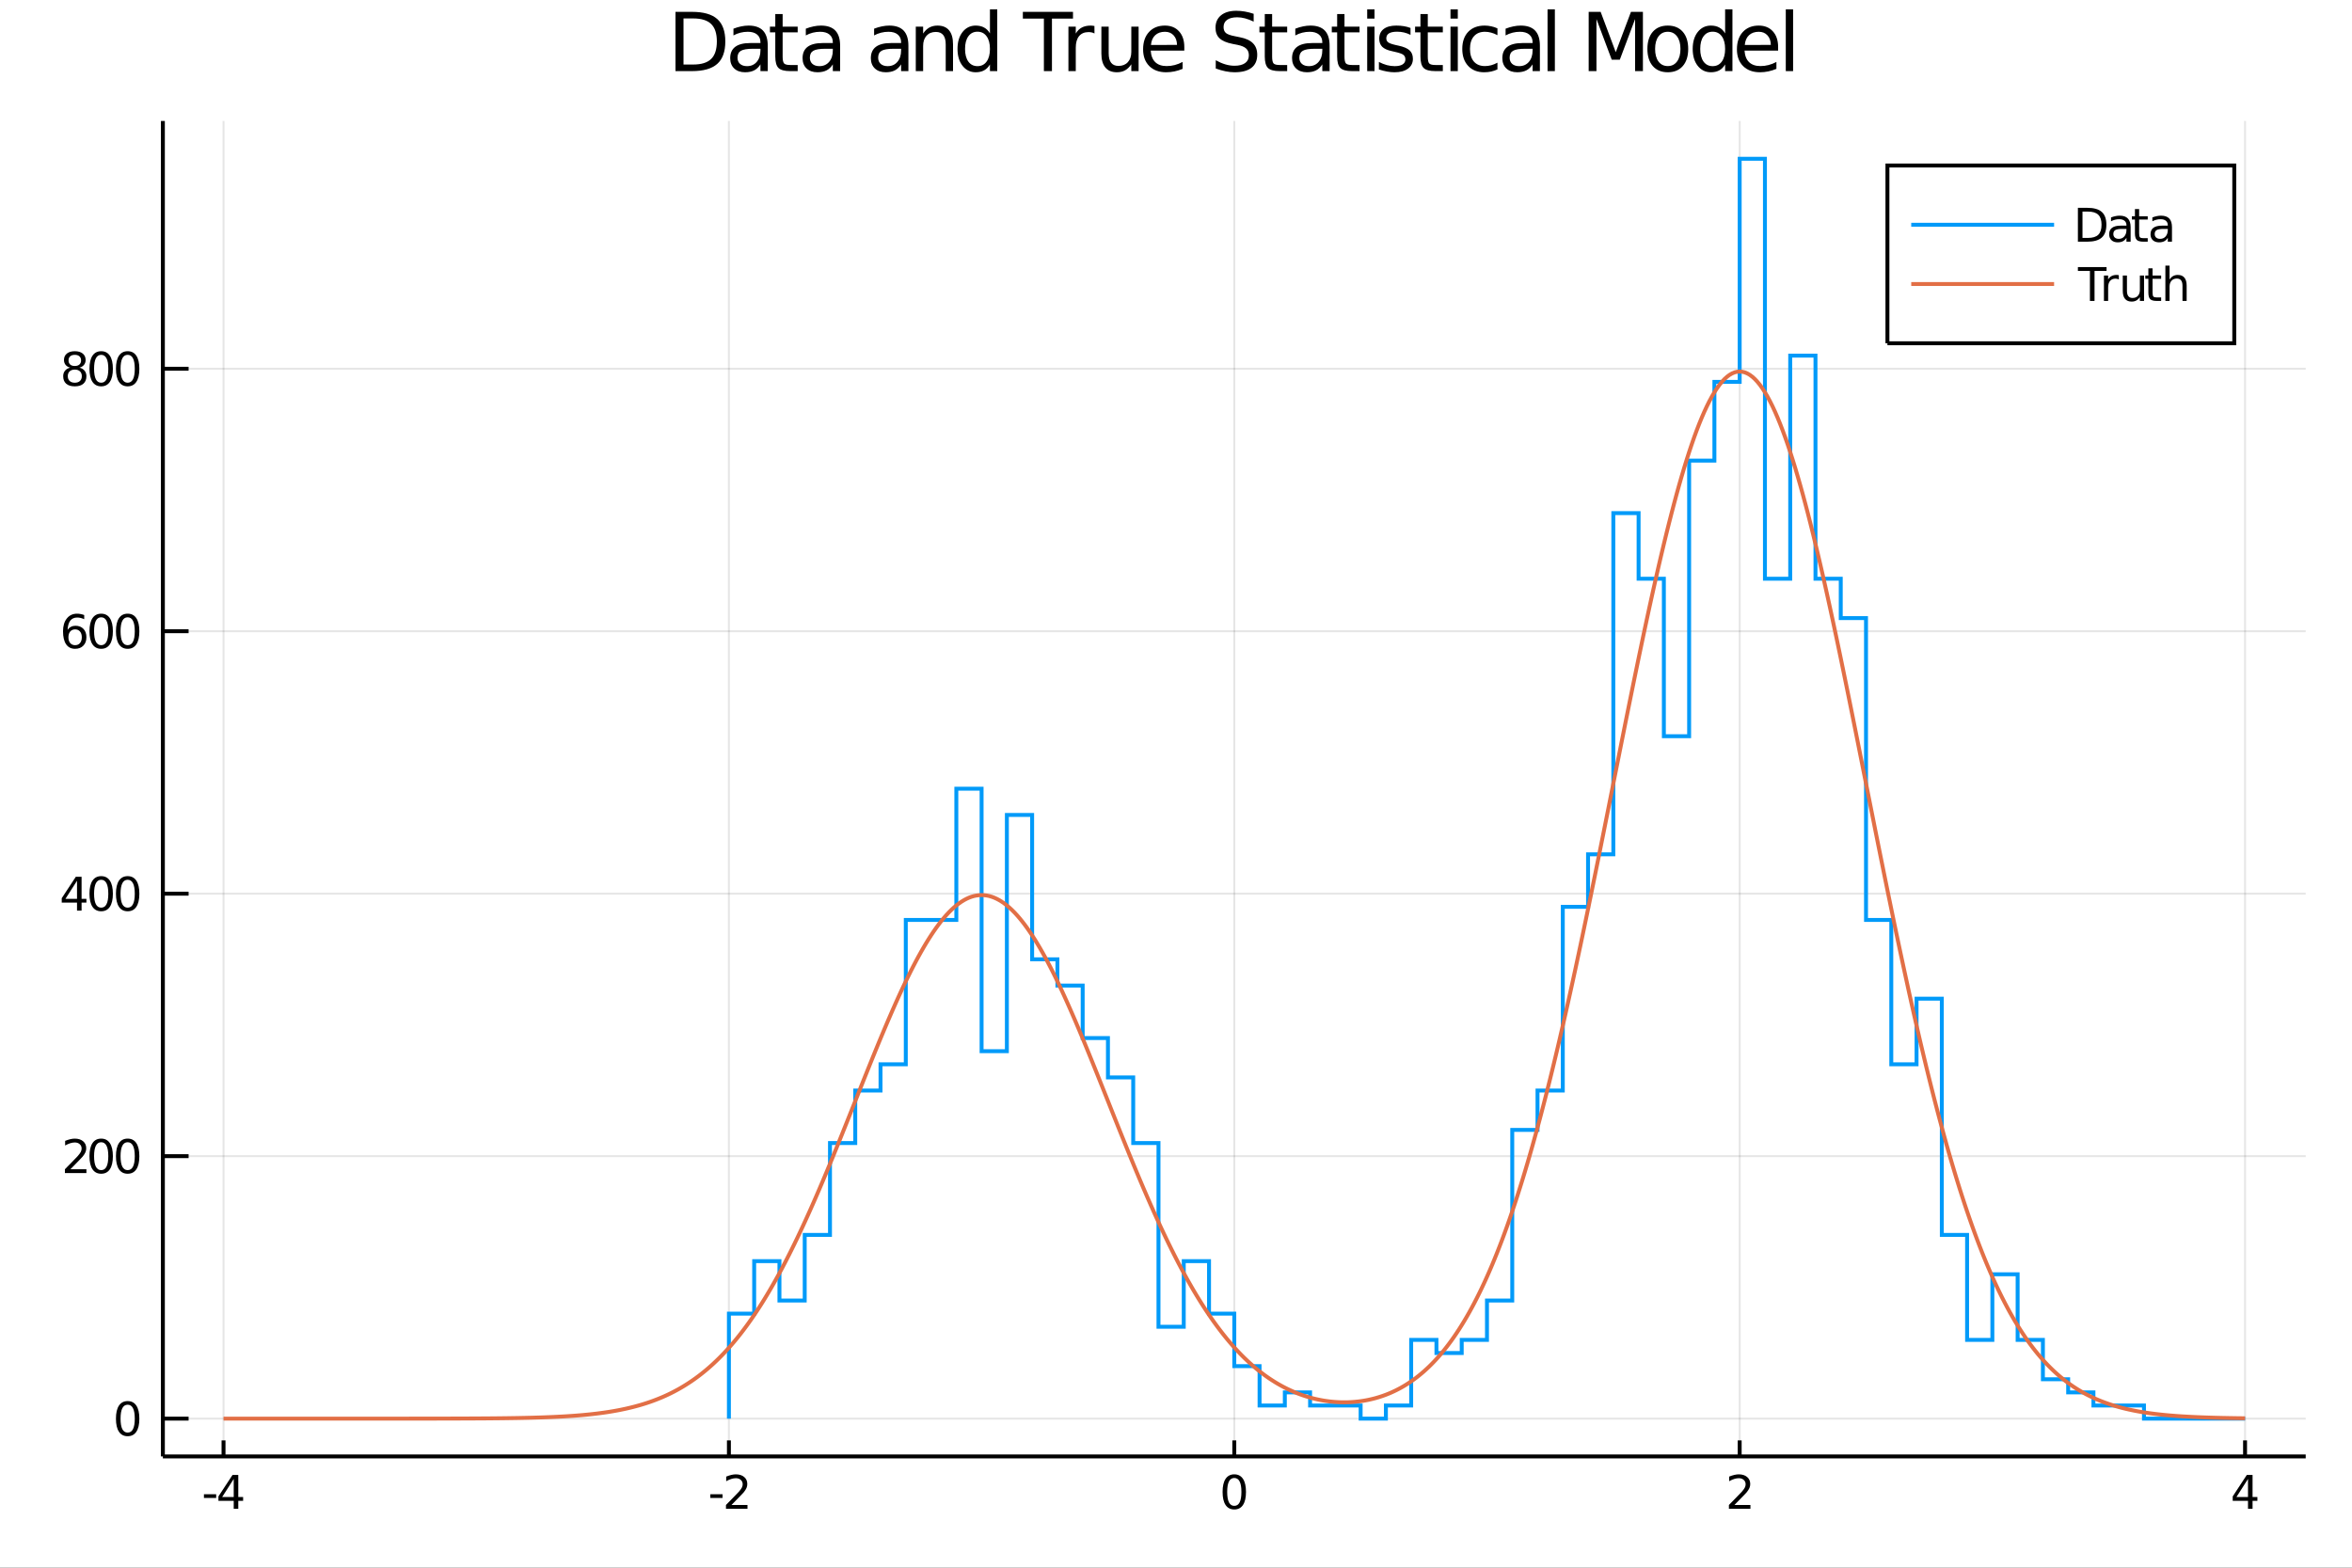 <?xml version="1.0" encoding="utf-8"?>
<svg xmlns="http://www.w3.org/2000/svg" xmlns:xlink="http://www.w3.org/1999/xlink" width="600" height="400" viewBox="0 0 2400 1600">
<rect x="0" y="0" width="2400" height="1600" fill="#333333" stroke="none"/>
<defs>
  <clipPath id="clip990">
    <rect x="0" y="0" width="2400" height="1600"/>
  </clipPath>
</defs>
<path clip-path="url(#clip990)" d="
M0 1600 L2400 1600 L2400 0 L0 0  Z
  " fill="#ffffff" fill-rule="evenodd" fill-opacity="1"/>
<defs>
  <clipPath id="clip991">
    <rect x="480" y="0" width="1681" height="1600"/>
  </clipPath>
</defs>
<path clip-path="url(#clip990)" d="
M166.205 1486.45 L2352.76 1486.45 L2352.76 123.472 L166.205 123.472  Z
  " fill="#ffffff" fill-rule="evenodd" fill-opacity="1"/>
<defs>
  <clipPath id="clip992">
    <rect x="166" y="123" width="2188" height="1364"/>
  </clipPath>
</defs>
<polyline clip-path="url(#clip992)" style="stroke:#000000; stroke-width:2; stroke-opacity:0.1; fill:none" points="
  228.088,1486.45 228.088,123.472 
  "/>
<polyline clip-path="url(#clip992)" style="stroke:#000000; stroke-width:2; stroke-opacity:0.1; fill:none" points="
  743.784,1486.45 743.784,123.472 
  "/>
<polyline clip-path="url(#clip992)" style="stroke:#000000; stroke-width:2; stroke-opacity:0.1; fill:none" points="
  1259.48,1486.45 1259.48,123.472 
  "/>
<polyline clip-path="url(#clip992)" style="stroke:#000000; stroke-width:2; stroke-opacity:0.1; fill:none" points="
  1775.18,1486.45 1775.18,123.472 
  "/>
<polyline clip-path="url(#clip992)" style="stroke:#000000; stroke-width:2; stroke-opacity:0.1; fill:none" points="
  2290.87,1486.45 2290.87,123.472 
  "/>
<polyline clip-path="url(#clip992)" style="stroke:#000000; stroke-width:2; stroke-opacity:0.1; fill:none" points="
  166.205,1447.87 2352.76,1447.87 
  "/>
<polyline clip-path="url(#clip992)" style="stroke:#000000; stroke-width:2; stroke-opacity:0.1; fill:none" points="
  166.205,1179.99 2352.76,1179.99 
  "/>
<polyline clip-path="url(#clip992)" style="stroke:#000000; stroke-width:2; stroke-opacity:0.1; fill:none" points="
  166.205,912.112 2352.76,912.112 
  "/>
<polyline clip-path="url(#clip992)" style="stroke:#000000; stroke-width:2; stroke-opacity:0.1; fill:none" points="
  166.205,644.232 2352.76,644.232 
  "/>
<polyline clip-path="url(#clip992)" style="stroke:#000000; stroke-width:2; stroke-opacity:0.1; fill:none" points="
  166.205,376.351 2352.76,376.351 
  "/>
<polyline clip-path="url(#clip990)" style="stroke:#000000; stroke-width:4; stroke-opacity:1; fill:none" points="
  166.205,1486.45 2352.76,1486.45 
  "/>
<polyline clip-path="url(#clip990)" style="stroke:#000000; stroke-width:4; stroke-opacity:1; fill:none" points="
  166.205,1486.45 166.205,123.472 
  "/>
<polyline clip-path="url(#clip990)" style="stroke:#000000; stroke-width:4; stroke-opacity:1; fill:none" points="
  228.088,1486.45 228.088,1470.09 
  "/>
<polyline clip-path="url(#clip990)" style="stroke:#000000; stroke-width:4; stroke-opacity:1; fill:none" points="
  743.784,1486.45 743.784,1470.09 
  "/>
<polyline clip-path="url(#clip990)" style="stroke:#000000; stroke-width:4; stroke-opacity:1; fill:none" points="
  1259.48,1486.45 1259.48,1470.09 
  "/>
<polyline clip-path="url(#clip990)" style="stroke:#000000; stroke-width:4; stroke-opacity:1; fill:none" points="
  1775.18,1486.45 1775.18,1470.09 
  "/>
<polyline clip-path="url(#clip990)" style="stroke:#000000; stroke-width:4; stroke-opacity:1; fill:none" points="
  2290.87,1486.45 2290.87,1470.09 
  "/>
<polyline clip-path="url(#clip990)" style="stroke:#000000; stroke-width:4; stroke-opacity:1; fill:none" points="
  166.205,1447.87 192.443,1447.87 
  "/>
<polyline clip-path="url(#clip990)" style="stroke:#000000; stroke-width:4; stroke-opacity:1; fill:none" points="
  166.205,1179.99 192.443,1179.99 
  "/>
<polyline clip-path="url(#clip990)" style="stroke:#000000; stroke-width:4; stroke-opacity:1; fill:none" points="
  166.205,912.112 192.443,912.112 
  "/>
<polyline clip-path="url(#clip990)" style="stroke:#000000; stroke-width:4; stroke-opacity:1; fill:none" points="
  166.205,644.232 192.443,644.232 
  "/>
<polyline clip-path="url(#clip990)" style="stroke:#000000; stroke-width:4; stroke-opacity:1; fill:none" points="
  166.205,376.351 192.443,376.351 
  "/>
<path clip-path="url(#clip990)" d="M 0 0 M208.1 1525.04 L220.577 1525.04 L220.577 1528.83 L208.1 1528.83 L208.1 1525.04 Z" fill="#000000" fill-rule="evenodd" fill-opacity="1" /><path clip-path="url(#clip990)" d="M 0 0 M238.493 1509.43 L226.688 1527.88 L238.493 1527.88 L238.493 1509.43 M237.266 1505.36 L243.146 1505.36 L243.146 1527.88 L248.077 1527.88 L248.077 1531.77 L243.146 1531.77 L243.146 1539.92 L238.493 1539.92 L238.493 1531.77 L222.891 1531.77 L222.891 1527.26 L237.266 1505.36 Z" fill="#000000" fill-rule="evenodd" fill-opacity="1" /><path clip-path="url(#clip990)" d="M 0 0 M724.838 1525.04 L737.314 1525.04 L737.314 1528.83 L724.838 1528.83 L724.838 1525.04 Z" fill="#000000" fill-rule="evenodd" fill-opacity="1" /><path clip-path="url(#clip990)" d="M 0 0 M746.412 1535.98 L762.731 1535.98 L762.731 1539.92 L740.787 1539.92 L740.787 1535.98 Q743.449 1533.23 748.032 1528.6 Q752.638 1523.95 753.819 1522.61 Q756.064 1520.08 756.944 1518.35 Q757.847 1516.59 757.847 1514.9 Q757.847 1512.14 755.902 1510.41 Q753.981 1508.67 750.879 1508.67 Q748.68 1508.67 746.226 1509.43 Q743.796 1510.2 741.018 1511.75 L741.018 1507.03 Q743.842 1505.89 746.296 1505.31 Q748.749 1504.73 750.787 1504.73 Q756.157 1504.73 759.351 1507.42 Q762.546 1510.11 762.546 1514.6 Q762.546 1516.73 761.736 1518.65 Q760.948 1520.54 758.842 1523.14 Q758.263 1523.81 755.161 1527.03 Q752.06 1530.22 746.412 1535.98 Z" fill="#000000" fill-rule="evenodd" fill-opacity="1" /><path clip-path="url(#clip990)" d="M 0 0 M1259.48 1508.44 Q1255.87 1508.44 1254.04 1512 Q1252.23 1515.55 1252.23 1522.67 Q1252.23 1529.78 1254.04 1533.35 Q1255.87 1536.89 1259.48 1536.89 Q1263.11 1536.89 1264.92 1533.35 Q1266.75 1529.78 1266.75 1522.67 Q1266.75 1515.55 1264.92 1512 Q1263.11 1508.44 1259.48 1508.44 M1259.48 1504.73 Q1265.29 1504.73 1268.35 1509.34 Q1271.42 1513.92 1271.42 1522.67 Q1271.42 1531.4 1268.35 1536.01 Q1265.29 1540.59 1259.48 1540.59 Q1253.67 1540.59 1250.59 1536.01 Q1247.54 1531.4 1247.54 1522.67 Q1247.54 1513.92 1250.59 1509.34 Q1253.67 1504.73 1259.48 1504.73 Z" fill="#000000" fill-rule="evenodd" fill-opacity="1" /><path clip-path="url(#clip990)" d="M 0 0 M1769.83 1535.98 L1786.15 1535.98 L1786.15 1539.92 L1764.2 1539.92 L1764.2 1535.98 Q1766.87 1533.23 1771.45 1528.6 Q1776.06 1523.95 1777.24 1522.61 Q1779.48 1520.08 1780.36 1518.35 Q1781.26 1516.59 1781.26 1514.9 Q1781.26 1512.14 1779.32 1510.41 Q1777.4 1508.67 1774.3 1508.67 Q1772.1 1508.67 1769.64 1509.43 Q1767.21 1510.2 1764.44 1511.75 L1764.44 1507.03 Q1767.26 1505.89 1769.71 1505.31 Q1772.17 1504.73 1774.2 1504.73 Q1779.57 1504.73 1782.77 1507.42 Q1785.96 1510.11 1785.96 1514.6 Q1785.96 1516.73 1785.15 1518.65 Q1784.37 1520.54 1782.26 1523.14 Q1781.68 1523.81 1778.58 1527.03 Q1775.48 1530.22 1769.83 1535.98 Z" fill="#000000" fill-rule="evenodd" fill-opacity="1" /><path clip-path="url(#clip990)" d="M 0 0 M2293.88 1509.43 L2282.08 1527.88 L2293.88 1527.88 L2293.88 1509.43 M2292.65 1505.36 L2298.53 1505.36 L2298.53 1527.88 L2303.46 1527.88 L2303.46 1531.77 L2298.53 1531.77 L2298.53 1539.92 L2293.88 1539.92 L2293.88 1531.77 L2278.28 1531.77 L2278.28 1527.26 L2292.65 1505.36 Z" fill="#000000" fill-rule="evenodd" fill-opacity="1" /><path clip-path="url(#clip990)" d="M 0 0 M130.26 1433.67 Q126.649 1433.67 124.82 1437.24 Q123.015 1440.78 123.015 1447.91 Q123.015 1455.01 124.82 1458.58 Q126.649 1462.12 130.26 1462.12 Q133.895 1462.12 135.7 1458.58 Q137.529 1455.01 137.529 1447.91 Q137.529 1440.78 135.7 1437.24 Q133.895 1433.67 130.26 1433.67 M130.26 1429.97 Q136.07 1429.97 139.126 1434.57 Q142.205 1439.16 142.205 1447.91 Q142.205 1456.63 139.126 1461.24 Q136.07 1465.82 130.26 1465.82 Q124.45 1465.82 121.371 1461.24 Q118.316 1456.63 118.316 1447.91 Q118.316 1439.16 121.371 1434.57 Q124.45 1429.97 130.26 1429.97 Z" fill="#000000" fill-rule="evenodd" fill-opacity="1" /><path clip-path="url(#clip990)" d="M 0 0 M71.858 1193.34 L88.177 1193.34 L88.177 1197.27 L66.233 1197.27 L66.233 1193.34 Q68.895 1190.58 73.478 1185.95 Q78.085 1181.3 79.265 1179.96 Q81.51 1177.43 82.39 1175.7 Q83.293 1173.94 83.293 1172.25 Q83.293 1169.5 81.349 1167.76 Q79.427 1166.02 76.325 1166.02 Q74.126 1166.02 71.673 1166.79 Q69.242 1167.55 66.464 1169.1 L66.464 1164.38 Q69.288 1163.25 71.742 1162.67 Q74.196 1162.09 76.233 1162.09 Q81.603 1162.09 84.798 1164.77 Q87.992 1167.46 87.992 1171.95 Q87.992 1174.08 87.182 1176 Q86.395 1177.9 84.288 1180.49 Q83.71 1181.16 80.608 1184.38 Q77.506 1187.57 71.858 1193.34 Z" fill="#000000" fill-rule="evenodd" fill-opacity="1" /><path clip-path="url(#clip990)" d="M 0 0 M103.247 1165.79 Q99.635 1165.79 97.807 1169.36 Q96.001 1172.9 96.001 1180.03 Q96.001 1187.13 97.807 1190.7 Q99.635 1194.24 103.247 1194.24 Q106.881 1194.24 108.686 1190.7 Q110.515 1187.13 110.515 1180.03 Q110.515 1172.9 108.686 1169.36 Q106.881 1165.79 103.247 1165.79 M103.247 1162.09 Q109.057 1162.09 112.112 1166.69 Q115.191 1171.28 115.191 1180.03 Q115.191 1188.75 112.112 1193.36 Q109.057 1197.94 103.247 1197.94 Q97.436 1197.94 94.358 1193.36 Q91.302 1188.75 91.302 1180.03 Q91.302 1171.28 94.358 1166.69 Q97.436 1162.09 103.247 1162.09 Z" fill="#000000" fill-rule="evenodd" fill-opacity="1" /><path clip-path="url(#clip990)" d="M 0 0 M130.26 1165.79 Q126.649 1165.79 124.82 1169.36 Q123.015 1172.9 123.015 1180.03 Q123.015 1187.13 124.82 1190.7 Q126.649 1194.24 130.26 1194.24 Q133.895 1194.24 135.7 1190.7 Q137.529 1187.13 137.529 1180.03 Q137.529 1172.9 135.7 1169.36 Q133.895 1165.79 130.26 1165.79 M130.26 1162.09 Q136.07 1162.09 139.126 1166.69 Q142.205 1171.28 142.205 1180.03 Q142.205 1188.75 139.126 1193.36 Q136.07 1197.94 130.26 1197.94 Q124.45 1197.94 121.371 1193.36 Q118.316 1188.75 118.316 1180.03 Q118.316 1171.28 121.371 1166.69 Q124.45 1162.09 130.26 1162.09 Z" fill="#000000" fill-rule="evenodd" fill-opacity="1" /><path clip-path="url(#clip990)" d="M 0 0 M78.594 898.906 L66.788 917.355 L78.594 917.355 L78.594 898.906 M77.367 894.832 L83.247 894.832 L83.247 917.355 L88.177 917.355 L88.177 921.244 L83.247 921.244 L83.247 929.392 L78.594 929.392 L78.594 921.244 L62.992 921.244 L62.992 916.73 L77.367 894.832 Z" fill="#000000" fill-rule="evenodd" fill-opacity="1" /><path clip-path="url(#clip990)" d="M 0 0 M103.247 897.911 Q99.635 897.911 97.807 901.476 Q96.001 905.017 96.001 912.147 Q96.001 919.253 97.807 922.818 Q99.635 926.36 103.247 926.36 Q106.881 926.36 108.686 922.818 Q110.515 919.253 110.515 912.147 Q110.515 905.017 108.686 901.476 Q106.881 897.911 103.247 897.911 M103.247 894.207 Q109.057 894.207 112.112 898.814 Q115.191 903.397 115.191 912.147 Q115.191 920.874 112.112 925.48 Q109.057 930.063 103.247 930.063 Q97.436 930.063 94.358 925.48 Q91.302 920.874 91.302 912.147 Q91.302 903.397 94.358 898.814 Q97.436 894.207 103.247 894.207 Z" fill="#000000" fill-rule="evenodd" fill-opacity="1" /><path clip-path="url(#clip990)" d="M 0 0 M130.26 897.911 Q126.649 897.911 124.82 901.476 Q123.015 905.017 123.015 912.147 Q123.015 919.253 124.82 922.818 Q126.649 926.36 130.26 926.36 Q133.895 926.36 135.7 922.818 Q137.529 919.253 137.529 912.147 Q137.529 905.017 135.7 901.476 Q133.895 897.911 130.26 897.911 M130.26 894.207 Q136.07 894.207 139.126 898.814 Q142.205 903.397 142.205 912.147 Q142.205 920.874 139.126 925.48 Q136.07 930.063 130.26 930.063 Q124.45 930.063 121.371 925.48 Q118.316 920.874 118.316 912.147 Q118.316 903.397 121.371 898.814 Q124.45 894.207 130.26 894.207 Z" fill="#000000" fill-rule="evenodd" fill-opacity="1" /><path clip-path="url(#clip990)" d="M 0 0 M76.65 642.368 Q73.501 642.368 71.65 644.521 Q69.821 646.674 69.821 650.424 Q69.821 654.151 71.65 656.327 Q73.501 658.479 76.65 658.479 Q79.798 658.479 81.626 656.327 Q83.478 654.151 83.478 650.424 Q83.478 646.674 81.626 644.521 Q79.798 642.368 76.65 642.368 M85.932 627.716 L85.932 631.975 Q84.173 631.142 82.367 630.702 Q80.585 630.262 78.825 630.262 Q74.196 630.262 71.742 633.387 Q69.311 636.512 68.964 642.831 Q70.33 640.817 72.39 639.753 Q74.45 638.665 76.927 638.665 Q82.135 638.665 85.145 641.836 Q88.177 644.984 88.177 650.424 Q88.177 655.748 85.029 658.965 Q81.881 662.183 76.65 662.183 Q70.654 662.183 67.483 657.6 Q64.312 652.993 64.312 644.266 Q64.312 636.072 68.2 631.211 Q72.089 626.327 78.64 626.327 Q80.399 626.327 82.182 626.674 Q83.987 627.021 85.932 627.716 Z" fill="#000000" fill-rule="evenodd" fill-opacity="1" /><path clip-path="url(#clip990)" d="M 0 0 M103.247 630.03 Q99.635 630.03 97.807 633.595 Q96.001 637.137 96.001 644.266 Q96.001 651.373 97.807 654.938 Q99.635 658.479 103.247 658.479 Q106.881 658.479 108.686 654.938 Q110.515 651.373 110.515 644.266 Q110.515 637.137 108.686 633.595 Q106.881 630.03 103.247 630.03 M103.247 626.327 Q109.057 626.327 112.112 630.933 Q115.191 635.516 115.191 644.266 Q115.191 652.993 112.112 657.6 Q109.057 662.183 103.247 662.183 Q97.436 662.183 94.358 657.6 Q91.302 652.993 91.302 644.266 Q91.302 635.516 94.358 630.933 Q97.436 626.327 103.247 626.327 Z" fill="#000000" fill-rule="evenodd" fill-opacity="1" /><path clip-path="url(#clip990)" d="M 0 0 M130.26 630.03 Q126.649 630.03 124.82 633.595 Q123.015 637.137 123.015 644.266 Q123.015 651.373 124.82 654.938 Q126.649 658.479 130.26 658.479 Q133.895 658.479 135.7 654.938 Q137.529 651.373 137.529 644.266 Q137.529 637.137 135.7 633.595 Q133.895 630.03 130.26 630.03 M130.26 626.327 Q136.07 626.327 139.126 630.933 Q142.205 635.516 142.205 644.266 Q142.205 652.993 139.126 657.6 Q136.07 662.183 130.26 662.183 Q124.45 662.183 121.371 657.6 Q118.316 652.993 118.316 644.266 Q118.316 635.516 121.371 630.933 Q124.45 626.327 130.26 626.327 Z" fill="#000000" fill-rule="evenodd" fill-opacity="1" /><path clip-path="url(#clip990)" d="M 0 0 M76.325 377.219 Q72.992 377.219 71.071 379.002 Q69.173 380.784 69.173 383.909 Q69.173 387.034 71.071 388.816 Q72.992 390.599 76.325 390.599 Q79.659 390.599 81.58 388.816 Q83.501 387.011 83.501 383.909 Q83.501 380.784 81.58 379.002 Q79.682 377.219 76.325 377.219 M71.65 375.229 Q68.64 374.488 66.95 372.428 Q65.284 370.368 65.284 367.405 Q65.284 363.261 68.224 360.854 Q71.186 358.446 76.325 358.446 Q81.487 358.446 84.427 360.854 Q87.367 363.261 87.367 367.405 Q87.367 370.368 85.677 372.428 Q84.01 374.488 81.024 375.229 Q84.404 376.016 86.279 378.307 Q88.177 380.599 88.177 383.909 Q88.177 388.932 85.099 391.617 Q82.043 394.303 76.325 394.303 Q70.608 394.303 67.529 391.617 Q64.474 388.932 64.474 383.909 Q64.474 380.599 66.372 378.307 Q68.27 376.016 71.65 375.229 M69.936 367.844 Q69.936 370.53 71.603 372.034 Q73.293 373.539 76.325 373.539 Q79.335 373.539 81.024 372.034 Q82.737 370.53 82.737 367.844 Q82.737 365.159 81.024 363.655 Q79.335 362.15 76.325 362.15 Q73.293 362.15 71.603 363.655 Q69.936 365.159 69.936 367.844 Z" fill="#000000" fill-rule="evenodd" fill-opacity="1" /><path clip-path="url(#clip990)" d="M 0 0 M103.247 362.15 Q99.635 362.15 97.807 365.715 Q96.001 369.256 96.001 376.386 Q96.001 383.492 97.807 387.057 Q99.635 390.599 103.247 390.599 Q106.881 390.599 108.686 387.057 Q110.515 383.492 110.515 376.386 Q110.515 369.256 108.686 365.715 Q106.881 362.15 103.247 362.15 M103.247 358.446 Q109.057 358.446 112.112 363.053 Q115.191 367.636 115.191 376.386 Q115.191 385.113 112.112 389.719 Q109.057 394.303 103.247 394.303 Q97.436 394.303 94.358 389.719 Q91.302 385.113 91.302 376.386 Q91.302 367.636 94.358 363.053 Q97.436 358.446 103.247 358.446 Z" fill="#000000" fill-rule="evenodd" fill-opacity="1" /><path clip-path="url(#clip990)" d="M 0 0 M130.26 362.15 Q126.649 362.15 124.82 365.715 Q123.015 369.256 123.015 376.386 Q123.015 383.492 124.82 387.057 Q126.649 390.599 130.26 390.599 Q133.895 390.599 135.7 387.057 Q137.529 383.492 137.529 376.386 Q137.529 369.256 135.7 365.715 Q133.895 362.15 130.26 362.15 M130.26 358.446 Q136.07 358.446 139.126 363.053 Q142.205 367.636 142.205 376.386 Q142.205 385.113 139.126 389.719 Q136.07 394.303 130.26 394.303 Q124.45 394.303 121.371 389.719 Q118.316 385.113 118.316 376.386 Q118.316 367.636 121.371 363.053 Q124.45 358.446 130.26 358.446 Z" fill="#000000" fill-rule="evenodd" fill-opacity="1" /><path clip-path="url(#clip990)" d="M 0 0 M697.458 18.82 L697.458 65.852 L707.342 65.852 Q719.859 65.852 725.652 60.18 Q731.485 54.509 731.485 42.275 Q731.485 30.122 725.652 24.492 Q719.859 18.82 707.342 18.82 L697.458 18.82 M689.275 12.096 L706.086 12.096 Q723.667 12.096 731.891 19.428 Q740.114 26.72 740.114 42.275 Q740.114 57.912 731.85 65.244 Q723.586 72.576 706.086 72.576 L689.275 72.576 L689.275 12.096 Z" fill="#000000" fill-rule="evenodd" fill-opacity="1" /><path clip-path="url(#clip990)" d="M 0 0 M768.551 49.769 Q759.518 49.769 756.034 51.835 Q752.55 53.901 752.55 58.884 Q752.55 62.854 755.143 65.203 Q757.776 67.512 762.272 67.512 Q768.47 67.512 772.197 63.137 Q775.964 58.722 775.964 51.43 L775.964 49.769 L768.551 49.769 M783.418 46.691 L783.418 72.576 L775.964 72.576 L775.964 65.689 Q773.412 69.821 769.604 71.806 Q765.797 73.751 760.287 73.751 Q753.32 73.751 749.188 69.862 Q745.096 65.933 745.096 59.37 Q745.096 51.714 750.201 47.825 Q755.345 43.936 765.513 43.936 L775.964 43.936 L775.964 43.207 Q775.964 38.062 772.562 35.267 Q769.199 32.431 763.082 32.431 Q759.194 32.431 755.507 33.363 Q751.821 34.295 748.418 36.158 L748.418 29.272 Q752.51 27.692 756.358 26.922 Q760.206 26.112 763.852 26.112 Q773.696 26.112 778.557 31.216 Q783.418 36.32 783.418 46.691 Z" fill="#000000" fill-rule="evenodd" fill-opacity="1" /><path clip-path="url(#clip990)" d="M 0 0 M798.609 14.324 L798.609 27.206 L813.962 27.206 L813.962 32.999 L798.609 32.999 L798.609 57.628 Q798.609 63.178 800.108 64.758 Q801.647 66.338 806.306 66.338 L813.962 66.338 L813.962 72.576 L806.306 72.576 Q797.677 72.576 794.396 69.376 Q791.115 66.135 791.115 57.628 L791.115 32.999 L785.646 32.999 L785.646 27.206 L791.115 27.206 L791.115 14.324 L798.609 14.324 Z" fill="#000000" fill-rule="evenodd" fill-opacity="1" /><path clip-path="url(#clip990)" d="M 0 0 M842.399 49.769 Q833.366 49.769 829.882 51.835 Q826.398 53.901 826.398 58.884 Q826.398 62.854 828.991 65.203 Q831.624 67.512 836.12 67.512 Q842.318 67.512 846.045 63.137 Q849.812 58.722 849.812 51.43 L849.812 49.769 L842.399 49.769 M857.266 46.691 L857.266 72.576 L849.812 72.576 L849.812 65.689 Q847.26 69.821 843.452 71.806 Q839.645 73.751 834.135 73.751 Q827.168 73.751 823.036 69.862 Q818.944 65.933 818.944 59.37 Q818.944 51.714 824.049 47.825 Q829.193 43.936 839.361 43.936 L849.812 43.936 L849.812 43.207 Q849.812 38.062 846.41 35.267 Q843.047 32.431 836.93 32.431 Q833.042 32.431 829.355 33.363 Q825.669 34.295 822.266 36.158 L822.266 29.272 Q826.358 27.692 830.206 26.922 Q834.054 26.112 837.7 26.112 Q847.544 26.112 852.405 31.216 Q857.266 36.32 857.266 46.691 Z" fill="#000000" fill-rule="evenodd" fill-opacity="1" /><path clip-path="url(#clip990)" d="M 0 0 M912.075 49.769 Q903.041 49.769 899.557 51.835 Q896.074 53.901 896.074 58.884 Q896.074 62.854 898.666 65.203 Q901.299 67.512 905.796 67.512 Q911.994 67.512 915.721 63.137 Q919.488 58.722 919.488 51.43 L919.488 49.769 L912.075 49.769 M926.942 46.691 L926.942 72.576 L919.488 72.576 L919.488 65.689 Q916.936 69.821 913.128 71.806 Q909.32 73.751 903.811 73.751 Q896.843 73.751 892.711 69.862 Q888.62 65.933 888.62 59.37 Q888.62 51.714 893.724 47.825 Q898.869 43.936 909.037 43.936 L919.488 43.936 L919.488 43.207 Q919.488 38.062 916.085 35.267 Q912.723 32.431 906.606 32.431 Q902.717 32.431 899.031 33.363 Q895.345 34.295 891.942 36.158 L891.942 29.272 Q896.033 27.692 899.882 26.922 Q903.73 26.112 907.376 26.112 Q917.219 26.112 922.08 31.216 Q926.942 36.32 926.942 46.691 Z" fill="#000000" fill-rule="evenodd" fill-opacity="1" /><path clip-path="url(#clip990)" d="M 0 0 M972.474 45.192 L972.474 72.576 L965.02 72.576 L965.02 45.435 Q965.02 38.994 962.508 35.794 Q959.997 32.594 954.974 32.594 Q948.938 32.594 945.454 36.442 Q941.97 40.29 941.97 46.934 L941.97 72.576 L934.476 72.576 L934.476 27.206 L941.97 27.206 L941.97 34.254 Q944.644 30.163 948.249 28.138 Q951.895 26.112 956.635 26.112 Q964.453 26.112 968.463 30.973 Q972.474 35.794 972.474 45.192 Z" fill="#000000" fill-rule="evenodd" fill-opacity="1" /><path clip-path="url(#clip990)" d="M 0 0 M1010.15 34.092 L1010.15 9.544 L1017.6 9.544 L1017.6 72.576 L1010.15 72.576 L1010.15 65.77 Q1007.8 69.821 1004.19 71.806 Q1000.63 73.751 995.604 73.751 Q987.381 73.751 982.196 67.188 Q977.051 60.626 977.051 49.931 Q977.051 39.237 982.196 32.675 Q987.381 26.112 995.604 26.112 Q1000.63 26.112 1004.19 28.097 Q1007.8 30.041 1010.15 34.092 M984.748 49.931 Q984.748 58.155 988.11 62.854 Q991.513 67.512 997.427 67.512 Q1003.34 67.512 1006.74 62.854 Q1010.15 58.155 1010.15 49.931 Q1010.15 41.708 1006.74 37.05 Q1003.34 32.35 997.427 32.35 Q991.513 32.35 988.11 37.05 Q984.748 41.708 984.748 49.931 Z" fill="#000000" fill-rule="evenodd" fill-opacity="1" /><path clip-path="url(#clip990)" d="M 0 0 M1043.73 12.096 L1094.89 12.096 L1094.89 18.983 L1073.42 18.983 L1073.42 72.576 L1065.2 72.576 L1065.2 18.983 L1043.73 18.983 L1043.73 12.096 Z" fill="#000000" fill-rule="evenodd" fill-opacity="1" /><path clip-path="url(#clip990)" d="M 0 0 M1116.81 34.173 Q1115.55 33.444 1114.05 33.12 Q1112.59 32.756 1110.81 32.756 Q1104.49 32.756 1101.09 36.888 Q1097.73 40.979 1097.73 48.676 L1097.73 72.576 L1090.23 72.576 L1090.23 27.206 L1097.73 27.206 L1097.73 34.254 Q1100.08 30.122 1103.84 28.138 Q1107.61 26.112 1113 26.112 Q1113.77 26.112 1114.7 26.234 Q1115.63 26.315 1116.77 26.517 L1116.81 34.173 Z" fill="#000000" fill-rule="evenodd" fill-opacity="1" /><path clip-path="url(#clip990)" d="M 0 0 M1123.86 54.671 L1123.86 27.206 L1131.31 27.206 L1131.31 54.387 Q1131.31 60.828 1133.82 64.069 Q1136.33 67.269 1141.36 67.269 Q1147.39 67.269 1150.88 63.421 Q1154.4 59.573 1154.4 52.929 L1154.4 27.206 L1161.85 27.206 L1161.85 72.576 L1154.4 72.576 L1154.4 65.608 Q1151.69 69.74 1148.08 71.766 Q1144.52 73.751 1139.78 73.751 Q1131.96 73.751 1127.91 68.89 Q1123.86 64.029 1123.86 54.671 M1142.61 26.112 L1142.61 26.112 Z" fill="#000000" fill-rule="evenodd" fill-opacity="1" /><path clip-path="url(#clip990)" d="M 0 0 M1208.48 48.028 L1208.48 51.673 L1174.21 51.673 Q1174.69 59.37 1178.83 63.421 Q1183 67.431 1190.41 67.431 Q1194.71 67.431 1198.72 66.378 Q1202.77 65.325 1206.74 63.218 L1206.74 70.267 Q1202.73 71.968 1198.51 72.86 Q1194.3 73.751 1189.97 73.751 Q1179.11 73.751 1172.75 67.431 Q1166.43 61.112 1166.43 50.337 Q1166.43 39.197 1172.43 32.675 Q1178.46 26.112 1188.67 26.112 Q1197.83 26.112 1203.13 32.026 Q1208.48 37.9 1208.48 48.028 M1201.03 45.84 Q1200.94 39.723 1197.58 36.077 Q1194.26 32.431 1188.75 32.431 Q1182.51 32.431 1178.75 35.956 Q1175.02 39.48 1174.45 45.88 L1201.03 45.84 Z" fill="#000000" fill-rule="evenodd" fill-opacity="1" /><path clip-path="url(#clip990)" d="M 0 0 M1279.25 14.081 L1279.25 22.061 Q1274.59 19.833 1270.46 18.739 Q1266.33 17.646 1262.48 17.646 Q1255.79 17.646 1252.15 20.238 Q1248.54 22.831 1248.54 27.611 Q1248.54 31.621 1250.93 33.687 Q1253.36 35.713 1260.09 36.969 L1265.03 37.981 Q1274.19 39.723 1278.52 44.139 Q1282.89 48.514 1282.89 55.886 Q1282.89 64.677 1276.98 69.214 Q1271.11 73.751 1259.72 73.751 Q1255.43 73.751 1250.57 72.778 Q1245.75 71.806 1240.56 69.902 L1240.56 61.477 Q1245.55 64.272 1250.33 65.689 Q1255.11 67.107 1259.72 67.107 Q1266.73 67.107 1270.54 64.353 Q1274.35 61.598 1274.35 56.494 Q1274.35 52.038 1271.59 49.526 Q1268.88 47.015 1262.64 45.759 L1257.66 44.787 Q1248.5 42.964 1244.41 39.075 Q1240.32 35.186 1240.32 28.259 Q1240.32 20.238 1245.95 15.62 Q1251.62 11.002 1261.55 11.002 Q1265.8 11.002 1270.22 11.772 Q1274.63 12.542 1279.25 14.081 Z" fill="#000000" fill-rule="evenodd" fill-opacity="1" /><path clip-path="url(#clip990)" d="M 0 0 M1298.09 14.324 L1298.09 27.206 L1313.44 27.206 L1313.44 32.999 L1298.09 32.999 L1298.09 57.628 Q1298.09 63.178 1299.58 64.758 Q1301.12 66.338 1305.78 66.338 L1313.44 66.338 L1313.44 72.576 L1305.78 72.576 Q1297.15 72.576 1293.87 69.376 Q1290.59 66.135 1290.59 57.628 L1290.59 32.999 L1285.12 32.999 L1285.12 27.206 L1290.59 27.206 L1290.59 14.324 L1298.09 14.324 Z" fill="#000000" fill-rule="evenodd" fill-opacity="1" /><path clip-path="url(#clip990)" d="M 0 0 M1341.88 49.769 Q1332.84 49.769 1329.36 51.835 Q1325.87 53.901 1325.87 58.884 Q1325.87 62.854 1328.47 65.203 Q1331.1 67.512 1335.6 67.512 Q1341.79 67.512 1345.52 63.137 Q1349.29 58.722 1349.29 51.43 L1349.29 49.769 L1341.88 49.769 M1356.74 46.691 L1356.74 72.576 L1349.29 72.576 L1349.29 65.689 Q1346.74 69.821 1342.93 71.806 Q1339.12 73.751 1333.61 73.751 Q1326.64 73.751 1322.51 69.862 Q1318.42 65.933 1318.42 59.37 Q1318.42 51.714 1323.53 47.825 Q1328.67 43.936 1338.84 43.936 L1349.29 43.936 L1349.29 43.207 Q1349.29 38.062 1345.89 35.267 Q1342.52 32.431 1336.41 32.431 Q1332.52 32.431 1328.83 33.363 Q1325.15 34.295 1321.74 36.158 L1321.74 29.272 Q1325.83 27.692 1329.68 26.922 Q1333.53 26.112 1337.18 26.112 Q1347.02 26.112 1351.88 31.216 Q1356.74 36.32 1356.74 46.691 Z" fill="#000000" fill-rule="evenodd" fill-opacity="1" /><path clip-path="url(#clip990)" d="M 0 0 M1371.93 14.324 L1371.93 27.206 L1387.29 27.206 L1387.29 32.999 L1371.93 32.999 L1371.93 57.628 Q1371.93 63.178 1373.43 64.758 Q1374.97 66.338 1379.63 66.338 L1387.29 66.338 L1387.29 72.576 L1379.63 72.576 Q1371 72.576 1367.72 69.376 Q1364.44 66.135 1364.44 57.628 L1364.44 32.999 L1358.97 32.999 L1358.97 27.206 L1364.44 27.206 L1364.44 14.324 L1371.93 14.324 Z" fill="#000000" fill-rule="evenodd" fill-opacity="1" /><path clip-path="url(#clip990)" d="M 0 0 M1395.1 27.206 L1402.56 27.206 L1402.56 72.576 L1395.1 72.576 L1395.1 27.206 M1395.1 9.544 L1402.56 9.544 L1402.56 18.983 L1395.1 18.983 L1395.1 9.544 Z" fill="#000000" fill-rule="evenodd" fill-opacity="1" /><path clip-path="url(#clip990)" d="M 0 0 M1439.3 28.543 L1439.3 35.591 Q1436.14 33.971 1432.74 33.161 Q1429.33 32.35 1425.69 32.35 Q1420.14 32.35 1417.34 34.052 Q1414.59 35.753 1414.59 39.156 Q1414.59 41.749 1416.57 43.248 Q1418.56 44.706 1424.55 46.043 L1427.11 46.61 Q1435.05 48.311 1438.37 51.43 Q1441.73 54.509 1441.73 60.059 Q1441.73 66.378 1436.71 70.064 Q1431.72 73.751 1422.97 73.751 Q1419.33 73.751 1415.36 73.022 Q1411.43 72.333 1407.05 70.915 L1407.05 63.218 Q1411.19 65.365 1415.2 66.459 Q1419.21 67.512 1423.14 67.512 Q1428.4 67.512 1431.24 65.73 Q1434.07 63.907 1434.07 60.626 Q1434.07 57.588 1432.01 55.967 Q1429.98 54.347 1423.06 52.848 L1420.46 52.24 Q1413.54 50.782 1410.46 47.785 Q1407.38 44.746 1407.38 39.48 Q1407.38 33.08 1411.92 29.596 Q1416.45 26.112 1424.8 26.112 Q1428.93 26.112 1432.58 26.72 Q1436.22 27.327 1439.3 28.543 Z" fill="#000000" fill-rule="evenodd" fill-opacity="1" /><path clip-path="url(#clip990)" d="M 0 0 M1456.92 14.324 L1456.92 27.206 L1472.27 27.206 L1472.27 32.999 L1456.92 32.999 L1456.92 57.628 Q1456.92 63.178 1458.42 64.758 Q1459.96 66.338 1464.62 66.338 L1472.27 66.338 L1472.27 72.576 L1464.62 72.576 Q1455.99 72.576 1452.71 69.376 Q1449.43 66.135 1449.43 57.628 L1449.43 32.999 L1443.96 32.999 L1443.96 27.206 L1449.43 27.206 L1449.43 14.324 L1456.92 14.324 Z" fill="#000000" fill-rule="evenodd" fill-opacity="1" /><path clip-path="url(#clip990)" d="M 0 0 M1480.09 27.206 L1487.55 27.206 L1487.55 72.576 L1480.09 72.576 L1480.09 27.206 M1480.09 9.544 L1487.55 9.544 L1487.55 18.983 L1480.09 18.983 L1480.09 9.544 Z" fill="#000000" fill-rule="evenodd" fill-opacity="1" /><path clip-path="url(#clip990)" d="M 0 0 M1528.01 28.948 L1528.01 35.915 Q1524.86 34.173 1521.65 33.323 Q1518.5 32.431 1515.25 32.431 Q1508 32.431 1503.99 37.05 Q1499.98 41.627 1499.98 49.931 Q1499.98 58.236 1503.99 62.854 Q1508 67.431 1515.25 67.431 Q1518.5 67.431 1521.65 66.581 Q1524.86 65.689 1528.01 63.948 L1528.01 70.834 Q1524.9 72.292 1521.53 73.022 Q1518.21 73.751 1514.44 73.751 Q1504.2 73.751 1498.16 67.31 Q1492.12 60.869 1492.12 49.931 Q1492.12 38.832 1498.2 32.472 Q1504.32 26.112 1514.93 26.112 Q1518.37 26.112 1521.65 26.841 Q1524.94 27.53 1528.01 28.948 Z" fill="#000000" fill-rule="evenodd" fill-opacity="1" /><path clip-path="url(#clip990)" d="M 0 0 M1556.45 49.769 Q1547.42 49.769 1543.93 51.835 Q1540.45 53.901 1540.45 58.884 Q1540.45 62.854 1543.04 65.203 Q1545.68 67.512 1550.17 67.512 Q1556.37 67.512 1560.1 63.137 Q1563.87 58.722 1563.87 51.43 L1563.87 49.769 L1556.45 49.769 M1571.32 46.691 L1571.32 72.576 L1563.87 72.576 L1563.87 65.689 Q1561.31 69.821 1557.51 71.806 Q1553.7 73.751 1548.19 73.751 Q1541.22 73.751 1537.09 69.862 Q1533 65.933 1533 59.37 Q1533 51.714 1538.1 47.825 Q1543.25 43.936 1553.41 43.936 L1563.87 43.936 L1563.87 43.207 Q1563.87 38.062 1560.46 35.267 Q1557.1 32.431 1550.98 32.431 Q1547.09 32.431 1543.41 33.363 Q1539.72 34.295 1536.32 36.158 L1536.32 29.272 Q1540.41 27.692 1544.26 26.922 Q1548.11 26.112 1551.75 26.112 Q1561.6 26.112 1566.46 31.216 Q1571.32 36.32 1571.32 46.691 Z" fill="#000000" fill-rule="evenodd" fill-opacity="1" /><path clip-path="url(#clip990)" d="M 0 0 M1579.14 9.544 L1586.59 9.544 L1586.59 72.576 L1579.14 72.576 L1579.14 9.544 Z" fill="#000000" fill-rule="evenodd" fill-opacity="1" /><path clip-path="url(#clip990)" d="M 0 0 M1621.1 12.096 L1633.3 12.096 L1648.73 53.253 L1664.25 12.096 L1676.44 12.096 L1676.44 72.576 L1668.46 72.576 L1668.46 19.469 L1652.86 60.95 L1644.64 60.95 L1629.04 19.469 L1629.04 72.576 L1621.1 72.576 L1621.1 12.096 Z" fill="#000000" fill-rule="evenodd" fill-opacity="1" /><path clip-path="url(#clip990)" d="M 0 0 M1701.84 32.431 Q1695.84 32.431 1692.36 37.131 Q1688.88 41.789 1688.88 49.931 Q1688.88 58.074 1692.32 62.773 Q1695.8 67.431 1701.84 67.431 Q1707.79 67.431 1711.28 62.732 Q1714.76 58.033 1714.76 49.931 Q1714.76 41.87 1711.28 37.171 Q1707.79 32.431 1701.84 32.431 M1701.84 26.112 Q1711.56 26.112 1717.11 32.431 Q1722.66 38.751 1722.66 49.931 Q1722.66 61.071 1717.11 67.431 Q1711.56 73.751 1701.84 73.751 Q1692.08 73.751 1686.53 67.431 Q1681.02 61.071 1681.02 49.931 Q1681.02 38.751 1686.53 32.431 Q1692.08 26.112 1701.84 26.112 Z" fill="#000000" fill-rule="evenodd" fill-opacity="1" /><path clip-path="url(#clip990)" d="M 0 0 M1760.33 34.092 L1760.33 9.544 L1767.79 9.544 L1767.79 72.576 L1760.33 72.576 L1760.33 65.77 Q1757.98 69.821 1754.38 71.806 Q1750.81 73.751 1745.79 73.751 Q1737.57 73.751 1732.38 67.188 Q1727.24 60.626 1727.24 49.931 Q1727.24 39.237 1732.38 32.675 Q1737.57 26.112 1745.79 26.112 Q1750.81 26.112 1754.38 28.097 Q1757.98 30.041 1760.33 34.092 M1734.93 49.931 Q1734.93 58.155 1738.3 62.854 Q1741.7 67.512 1747.61 67.512 Q1753.53 67.512 1756.93 62.854 Q1760.33 58.155 1760.33 49.931 Q1760.33 41.708 1756.93 37.05 Q1753.53 32.35 1747.61 32.35 Q1741.7 32.35 1738.3 37.05 Q1734.93 41.708 1734.93 49.931 Z" fill="#000000" fill-rule="evenodd" fill-opacity="1" /><path clip-path="url(#clip990)" d="M 0 0 M1814.41 48.028 L1814.41 51.673 L1780.14 51.673 Q1780.63 59.37 1784.76 63.421 Q1788.93 67.431 1796.35 67.431 Q1800.64 67.431 1804.65 66.378 Q1808.7 65.325 1812.67 63.218 L1812.67 70.267 Q1808.66 71.968 1804.45 72.86 Q1800.24 73.751 1795.9 73.751 Q1785.04 73.751 1778.68 67.431 Q1772.37 61.112 1772.37 50.337 Q1772.37 39.197 1778.36 32.675 Q1784.4 26.112 1794.6 26.112 Q1803.76 26.112 1809.07 32.026 Q1814.41 37.9 1814.41 48.028 M1806.96 45.84 Q1806.88 39.723 1803.52 36.077 Q1800.19 32.431 1794.69 32.431 Q1788.45 32.431 1784.68 35.956 Q1780.95 39.48 1780.39 45.88 L1806.96 45.84 Z" fill="#000000" fill-rule="evenodd" fill-opacity="1" /><path clip-path="url(#clip990)" d="M 0 0 M1822.23 9.544 L1829.69 9.544 L1829.69 72.576 L1822.23 72.576 L1822.23 9.544 Z" fill="#000000" fill-rule="evenodd" fill-opacity="1" /><polyline clip-path="url(#clip992)" style="stroke:#009af9; stroke-width:4; stroke-opacity:1; fill:none" points="
  743.784,1447.87 743.784,1340.72 769.569,1340.72 769.569,1287.14 795.354,1287.14 795.354,1327.33 821.139,1327.33 821.139,1260.36 846.923,1260.36 846.923,1166.6 
  872.708,1166.6 872.708,1113.02 898.493,1113.02 898.493,1086.23 924.278,1086.23 924.278,938.9 950.063,938.9 975.847,938.9 975.847,804.96 
  1001.63,804.96 1001.63,1072.84 1027.42,1072.84 1027.42,831.748 1053.2,831.748 1053.2,979.082 1078.99,979.082 1078.99,1005.87 1104.77,1005.87 1104.77,1059.45 
  1130.56,1059.45 1130.56,1099.63 1156.34,1099.63 1156.34,1166.6 1182.13,1166.6 1182.13,1354.11 1207.91,1354.11 1207.91,1287.14 1233.7,1287.14 1233.7,1340.72 
  1259.48,1340.72 1259.48,1394.3 1285.27,1394.3 1285.27,1434.48 1311.05,1434.48 1311.05,1421.09 1336.83,1421.09 1336.83,1434.48 1362.62,1434.48 
  1388.4,1434.48 1388.4,1447.87 1414.19,1447.87 1414.19,1434.48 1439.97,1434.48 1439.97,1367.51 1465.76,1367.51 1465.76,1380.9 1491.54,1380.9 1491.54,1367.51 
  1517.33,1367.51 1517.33,1327.33 1543.11,1327.33 1543.11,1153.2 1568.9,1153.2 1568.9,1113.02 1594.68,1113.02 1594.68,925.506 1620.47,925.506 1620.47,871.93 
  1646.25,871.93 1646.25,523.686 1672.04,523.686 1672.04,590.656 1697.82,590.656 1697.82,751.384 1723.61,751.384 1723.61,470.109 1749.39,470.109 1749.39,389.745 
  1775.18,389.745 1775.18,162.047 1800.96,162.047 1800.96,590.656 1826.75,590.656 1826.75,362.957 1852.53,362.957 1852.53,590.656 1878.32,590.656 1878.32,630.838 
  1904.1,630.838 1904.1,938.9 1929.89,938.9 1929.89,1086.23 1955.67,1086.23 1955.67,1019.26 1981.45,1019.26 1981.45,1260.36 2007.24,1260.36 2007.24,1367.51 
  2033.02,1367.51 2033.02,1300.54 2058.81,1300.54 2058.81,1367.51 2084.59,1367.51 2084.59,1407.69 2110.38,1407.69 2110.38,1421.09 2136.16,1421.09 2136.16,1434.48 
  2161.95,1434.48 2187.73,1434.48 2187.73,1447.87 2213.52,1447.87 2239.3,1447.87 2265.09,1447.87 
  2290.87,1447.87 
  "/>
<polyline clip-path="url(#clip992)" style="stroke:#e26f46; stroke-width:4; stroke-opacity:1; fill:none" points="
  228.088,1447.87 230.667,1447.87 233.245,1447.87 235.824,1447.87 238.402,1447.87 240.981,1447.87 243.559,1447.87 246.138,1447.87 248.716,1447.87 251.295,1447.87 
  253.873,1447.87 256.451,1447.87 259.03,1447.87 261.608,1447.87 264.187,1447.87 266.765,1447.87 269.344,1447.87 271.922,1447.87 274.501,1447.87 277.079,1447.87 
  279.658,1447.87 282.236,1447.87 284.815,1447.87 287.393,1447.87 289.972,1447.87 292.55,1447.87 295.129,1447.87 297.707,1447.87 300.286,1447.87 302.864,1447.87 
  305.443,1447.87 308.021,1447.87 310.6,1447.87 313.178,1447.87 315.757,1447.87 318.335,1447.87 320.913,1447.87 323.492,1447.87 326.07,1447.87 328.649,1447.87 
  331.227,1447.87 333.806,1447.87 336.384,1447.87 338.963,1447.87 341.541,1447.87 344.12,1447.87 346.698,1447.87 349.277,1447.87 351.855,1447.87 354.434,1447.87 
  357.012,1447.87 359.591,1447.87 362.169,1447.87 364.748,1447.87 367.326,1447.87 369.905,1447.87 372.483,1447.87 375.062,1447.87 377.64,1447.87 380.219,1447.87 
  382.797,1447.87 385.375,1447.87 387.954,1447.87 390.532,1447.87 393.111,1447.87 395.689,1447.86 398.268,1447.86 400.846,1447.86 403.425,1447.86 406.003,1447.86 
  408.582,1447.86 411.16,1447.86 413.739,1447.86 416.317,1447.86 418.896,1447.85 421.474,1447.85 424.053,1447.85 426.631,1447.85 429.21,1447.85 431.788,1447.84 
  434.367,1447.84 436.945,1447.84 439.524,1447.83 442.102,1447.83 444.681,1447.83 447.259,1447.82 449.837,1447.82 452.416,1447.81 454.994,1447.81 457.573,1447.8 
  460.151,1447.79 462.73,1447.79 465.308,1447.78 467.887,1447.77 470.465,1447.76 473.044,1447.75 475.622,1447.74 478.201,1447.73 480.779,1447.72 483.358,1447.71 
  485.936,1447.69 488.515,1447.68 491.093,1447.66 493.672,1447.65 496.25,1447.63 498.829,1447.61 501.407,1447.59 503.986,1447.56 506.564,1447.54 509.143,1447.51 
  511.721,1447.48 514.299,1447.45 516.878,1447.42 519.456,1447.38 522.035,1447.34 524.613,1447.3 527.192,1447.26 529.77,1447.21 532.349,1447.16 534.927,1447.11 
  537.506,1447.05 540.084,1446.99 542.663,1446.93 545.241,1446.86 547.82,1446.78 550.398,1446.7 552.977,1446.62 555.555,1446.53 558.134,1446.43 560.712,1446.33 
  563.291,1446.22 565.869,1446.11 568.448,1445.98 571.026,1445.85 573.605,1445.71 576.183,1445.57 578.762,1445.41 581.34,1445.24 583.918,1445.07 586.497,1444.88 
  589.075,1444.68 591.654,1444.47 594.232,1444.25 596.811,1444.01 599.389,1443.76 601.968,1443.5 604.546,1443.22 607.125,1442.92 609.703,1442.61 612.282,1442.28 
  614.86,1441.94 617.439,1441.57 620.017,1441.19 622.596,1440.78 625.174,1440.35 627.753,1439.9 630.331,1439.43 632.91,1438.93 635.488,1438.4 638.067,1437.85 
  640.645,1437.27 643.224,1436.66 645.802,1436.02 648.38,1435.35 650.959,1434.65 653.537,1433.92 656.116,1433.14 658.694,1432.34 661.273,1431.49 663.851,1430.61 
  666.43,1429.68 669.008,1428.71 671.587,1427.7 674.165,1426.65 676.744,1425.55 679.322,1424.4 681.901,1423.2 684.479,1421.95 687.058,1420.65 689.636,1419.29 
  692.215,1417.88 694.793,1416.41 697.372,1414.88 699.95,1413.29 702.529,1411.64 705.107,1409.93 707.686,1408.15 710.264,1406.31 712.842,1404.4 715.421,1402.41 
  717.999,1400.36 720.578,1398.23 723.156,1396.03 725.735,1393.75 728.313,1391.4 730.892,1388.96 733.47,1386.45 736.049,1383.85 738.627,1381.17 741.206,1378.41 
  743.784,1375.56 746.363,1372.62 748.941,1369.6 751.52,1366.48 754.098,1363.28 756.677,1359.99 759.255,1356.6 761.834,1353.12 764.412,1349.55 766.991,1345.89 
  769.569,1342.13 772.148,1338.27 774.726,1334.32 777.304,1330.28 779.883,1326.14 782.461,1321.9 785.04,1317.57 787.618,1313.15 790.197,1308.63 792.775,1304.01 
  795.354,1299.31 797.932,1294.51 800.511,1289.61 803.089,1284.63 805.668,1279.56 808.246,1274.4 810.825,1269.15 813.403,1263.82 815.982,1258.4 818.56,1252.9 
  821.139,1247.33 823.717,1241.67 826.296,1235.95 828.874,1230.15 831.453,1224.28 834.031,1218.34 836.61,1212.34 839.188,1206.28 841.766,1200.17 844.345,1194 
  846.923,1187.78 849.502,1181.52 852.08,1175.21 854.659,1168.87 857.237,1162.49 859.816,1156.08 862.394,1149.65 864.973,1143.2 867.551,1136.73 870.13,1130.26 
  872.708,1123.78 875.287,1117.3 877.865,1110.82 880.444,1104.35 883.022,1097.91 885.601,1091.48 888.179,1085.08 890.758,1078.71 893.336,1072.38 895.915,1066.09 
  898.493,1059.86 901.072,1053.68 903.65,1047.56 906.228,1041.51 908.807,1035.54 911.385,1029.64 913.964,1023.83 916.542,1018.11 919.121,1012.48 921.699,1006.96 
  924.278,1001.55 926.856,996.254 929.435,991.076 932.013,986.023 934.592,981.101 937.17,976.316 939.749,971.672 942.327,967.175 944.906,962.829 947.484,958.639 
  950.063,954.611 952.641,950.749 955.22,947.056 957.798,943.538 960.377,940.199 962.955,937.041 965.534,934.07 968.112,931.288 970.69,928.699 973.269,926.305 
  975.847,924.11 978.426,922.116 981.004,920.325 983.583,918.74 986.161,917.362 988.74,916.194 991.318,915.236 993.897,914.49 996.475,913.956 999.054,913.636 
  1001.63,913.529 1004.21,913.636 1006.79,913.956 1009.37,914.49 1011.95,915.236 1014.52,916.194 1017.1,917.362 1019.68,918.74 1022.26,920.325 1024.84,922.115 
  1027.42,924.11 1030,926.305 1032.57,928.698 1035.15,931.288 1037.73,934.07 1040.31,937.041 1042.89,940.199 1045.47,943.538 1048.04,947.056 1050.62,950.749 
  1053.2,954.611 1055.78,958.639 1058.36,962.829 1060.94,967.174 1063.52,971.672 1066.09,976.316 1068.67,981.101 1071.25,986.023 1073.83,991.075 1076.41,996.253 
  1078.99,1001.55 1081.57,1006.96 1084.14,1012.48 1086.72,1018.11 1089.3,1023.83 1091.88,1029.64 1094.46,1035.54 1097.04,1041.51 1099.61,1047.56 1102.19,1053.68 
  1104.77,1059.86 1107.35,1066.09 1109.93,1072.38 1112.51,1078.71 1115.09,1085.08 1117.66,1091.48 1120.24,1097.9 1122.82,1104.35 1125.4,1110.82 1127.98,1117.29 
  1130.56,1123.77 1133.13,1130.25 1135.71,1136.73 1138.29,1143.19 1140.87,1149.64 1143.45,1156.07 1146.03,1162.48 1148.61,1168.86 1151.18,1175.2 1153.76,1181.51 
  1156.34,1187.77 1158.92,1193.99 1161.5,1200.15 1164.08,1206.27 1166.65,1212.33 1169.23,1218.32 1171.81,1224.26 1174.39,1230.13 1176.97,1235.92 1179.55,1241.65 
  1182.13,1247.3 1184.7,1252.87 1187.28,1258.37 1189.86,1263.78 1192.44,1269.11 1195.02,1274.35 1197.6,1279.51 1200.18,1284.58 1202.75,1289.56 1205.33,1294.44 
  1207.91,1299.24 1210.49,1303.94 1213.07,1308.55 1215.65,1313.06 1218.22,1317.48 1220.8,1321.8 1223.38,1326.03 1225.96,1330.16 1228.54,1334.19 1231.12,1338.13 
  1233.7,1341.97 1236.27,1345.71 1238.85,1349.37 1241.43,1352.92 1244.01,1356.38 1246.59,1359.75 1249.17,1363.02 1251.74,1366.2 1254.32,1369.29 1256.9,1372.29 
  1259.48,1375.2 1262.06,1378.02 1264.64,1380.75 1267.22,1383.4 1269.79,1385.95 1272.37,1388.43 1274.95,1390.82 1277.53,1393.13 1280.11,1395.36 1282.69,1397.51 
  1285.27,1399.58 1287.84,1401.57 1290.42,1403.49 1293,1405.33 1295.58,1407.1 1298.16,1408.79 1300.74,1410.42 1303.31,1411.98 1305.89,1413.46 1308.47,1414.88 
  1311.05,1416.24 1313.63,1417.53 1316.21,1418.75 1318.79,1419.92 1321.36,1421.02 1323.94,1422.06 1326.52,1423.04 1329.1,1423.96 1331.68,1424.82 1334.26,1425.63 
  1336.83,1426.38 1339.41,1427.07 1341.99,1427.71 1344.57,1428.3 1347.15,1428.82 1349.73,1429.3 1352.31,1429.72 1354.88,1430.09 1357.46,1430.41 1360.04,1430.67 
  1362.62,1430.88 1365.2,1431.04 1367.78,1431.15 1370.35,1431.2 1372.93,1431.2 1375.51,1431.15 1378.09,1431.04 1380.67,1430.88 1383.25,1430.66 1385.83,1430.39 
  1388.4,1430.07 1390.98,1429.68 1393.56,1429.24 1396.14,1428.74 1398.72,1428.17 1401.3,1427.55 1403.88,1426.87 1406.45,1426.12 1409.03,1425.3 1411.61,1424.42 
  1414.19,1423.48 1416.77,1422.46 1419.35,1421.37 1421.92,1420.2 1424.5,1418.97 1427.08,1417.65 1429.66,1416.26 1432.24,1414.78 1434.82,1413.22 1437.4,1411.57 
  1439.97,1409.84 1442.55,1408.01 1445.13,1406.09 1447.71,1404.08 1450.29,1401.96 1452.87,1399.75 1455.44,1397.43 1458.02,1395.01 1460.6,1392.47 1463.18,1389.82 
  1465.76,1387.06 1468.34,1384.18 1470.92,1381.18 1473.49,1378.06 1476.07,1374.8 1478.65,1371.42 1481.23,1367.91 1483.81,1364.25 1486.39,1360.46 1488.97,1356.53 
  1491.54,1352.45 1494.12,1348.23 1496.7,1343.85 1499.28,1339.32 1501.86,1334.63 1504.44,1329.78 1507.01,1324.77 1509.59,1319.6 1512.17,1314.26 1514.75,1308.75 
  1517.33,1303.06 1519.91,1297.2 1522.49,1291.17 1525.06,1284.95 1527.64,1278.56 1530.22,1271.98 1532.8,1265.22 1535.38,1258.27 1537.96,1251.14 1540.53,1243.81 
  1543.11,1236.3 1545.69,1228.6 1548.27,1220.71 1550.85,1212.62 1553.43,1204.35 1556.01,1195.88 1558.58,1187.23 1561.16,1178.38 1563.74,1169.34 1566.32,1160.12 
  1568.9,1150.7 1571.48,1141.11 1574.05,1131.32 1576.63,1121.36 1579.21,1111.22 1581.79,1100.9 1584.37,1090.41 1586.95,1079.74 1589.53,1068.91 1592.1,1057.92 
  1594.68,1046.77 1597.26,1035.46 1599.84,1024.01 1602.42,1012.41 1605,1000.67 1607.58,988.802 1610.15,976.804 1612.73,964.687 1615.31,952.456 1617.89,940.118 
  1620.47,927.681 1623.05,915.153 1625.62,902.541 1628.2,889.853 1630.78,877.099 1633.36,864.286 1635.94,851.425 1638.52,838.524 1641.1,825.592 1643.67,812.641 
  1646.25,799.679 1648.83,786.717 1651.41,773.765 1653.99,760.835 1656.57,747.937 1659.14,735.082 1661.72,722.28 1664.3,709.545 1666.88,696.886 1669.46,684.316 
  1672.04,671.845 1674.62,659.487 1677.19,647.252 1679.77,635.152 1682.35,623.199 1684.93,611.405 1687.51,599.782 1690.09,588.341 1692.66,577.095 1695.24,566.053 
  1697.82,555.229 1700.4,544.634 1702.98,534.278 1705.56,524.173 1708.14,514.33 1710.71,504.759 1713.29,495.471 1715.87,486.476 1718.45,477.784 1721.03,469.406 
  1723.61,461.349 1726.19,453.624 1728.76,446.24 1731.34,439.204 1733.92,432.524 1736.5,426.21 1739.08,420.267 1741.66,414.703 1744.23,409.524 1746.81,404.737 
  1749.39,400.346 1751.97,396.358 1754.55,392.777 1757.13,389.607 1759.71,386.852 1762.28,384.515 1764.86,382.599 1767.44,381.107 1770.02,380.039 1772.6,379.398 
  1775.18,379.185 1777.75,379.398 1780.33,380.039 1782.91,381.107 1785.49,382.599 1788.07,384.515 1790.65,386.852 1793.23,389.607 1795.8,392.777 1798.38,396.358 
  1800.96,400.346 1803.54,404.737 1806.12,409.524 1808.7,414.703 1811.28,420.267 1813.85,426.21 1816.43,432.524 1819.01,439.204 1821.59,446.24 1824.17,453.624 
  1826.75,461.349 1829.32,469.406 1831.9,477.785 1834.48,486.476 1837.06,495.471 1839.64,504.759 1842.22,514.33 1844.8,524.173 1847.37,534.278 1849.95,544.634 
  1852.53,555.23 1855.11,566.054 1857.69,577.095 1860.27,588.342 1862.84,599.783 1865.42,611.406 1868,623.2 1870.58,635.152 1873.16,647.252 1875.74,659.487 
  1878.32,671.846 1880.89,684.316 1883.47,696.887 1886.05,709.546 1888.63,722.281 1891.21,735.083 1893.79,747.938 1896.36,760.837 1898.94,773.767 1901.52,786.719 
  1904.1,799.681 1906.68,812.643 1909.26,825.595 1911.84,838.526 1914.41,851.428 1916.99,864.29 1919.57,877.102 1922.15,889.857 1924.73,902.545 1927.31,915.158 
  1929.89,927.687 1932.46,940.124 1935.04,952.462 1937.62,964.694 1940.2,976.812 1942.78,988.81 1945.36,1000.68 1947.93,1012.42 1950.51,1024.02 1953.09,1035.48 
  1955.67,1046.78 1958.25,1057.94 1960.83,1068.93 1963.41,1079.76 1965.98,1090.43 1968.56,1100.92 1971.14,1111.24 1973.72,1121.39 1976.3,1131.35 1978.88,1141.14 
  1981.45,1150.74 1984.03,1160.15 1986.61,1169.38 1989.19,1178.42 1991.77,1187.27 1994.35,1195.93 1996.93,1204.4 1999.5,1212.68 2002.08,1220.77 2004.66,1228.67 
  2007.24,1236.38 2009.82,1243.9 2012.4,1251.23 2014.97,1258.37 2017.55,1265.33 2020.13,1272.1 2022.71,1278.69 2025.29,1285.1 2027.87,1291.32 2030.45,1297.37 
  2033.02,1303.24 2035.6,1308.94 2038.18,1314.47 2040.76,1319.83 2043.34,1325.02 2045.92,1330.05 2048.5,1334.92 2051.07,1339.63 2053.65,1344.18 2056.23,1348.59 
  2058.81,1352.84 2061.39,1356.95 2063.97,1360.92 2066.54,1364.74 2069.12,1368.43 2071.7,1371.99 2074.28,1375.42 2076.86,1378.72 2079.44,1381.89 2082.02,1384.95 
  2084.59,1387.88 2087.17,1390.71 2089.75,1393.42 2092.33,1396.02 2094.91,1398.52 2097.49,1400.92 2100.06,1403.22 2102.64,1405.42 2105.22,1407.53 2107.8,1409.55 
  2110.38,1411.49 2112.96,1413.34 2115.54,1415.11 2118.11,1416.8 2120.69,1418.41 2123.27,1419.96 2125.85,1421.43 2128.43,1422.84 2131.01,1424.18 2133.59,1425.45 
  2136.16,1426.67 2138.74,1427.83 2141.32,1428.93 2143.9,1429.98 2146.48,1430.98 2149.06,1431.93 2151.63,1432.83 2154.21,1433.69 2156.79,1434.5 2159.37,1435.27 
  2161.95,1436 2164.53,1436.69 2167.11,1437.35 2169.68,1437.97 2172.26,1438.56 2174.84,1439.12 2177.42,1439.65 2180,1440.15 2182.58,1440.62 2185.15,1441.07 
  2187.73,1441.49 2190.31,1441.88 2192.89,1442.26 2195.47,1442.61 2198.05,1442.94 2200.63,1443.26 2203.2,1443.55 2205.78,1443.83 2208.36,1444.09 2210.94,1444.34 
  2213.52,1444.57 2216.1,1444.79 2218.67,1444.99 2221.25,1445.19 2223.83,1445.37 2226.41,1445.54 2228.99,1445.69 2231.57,1445.84 2234.15,1445.98 2236.72,1446.11 
  2239.3,1446.23 2241.88,1446.35 2244.46,1446.45 2247.04,1446.55 2249.62,1446.65 2252.2,1446.74 2254.77,1446.82 2257.35,1446.89 2259.93,1446.96 2262.51,1447.03 
  2265.09,1447.09 2267.67,1447.15 2270.24,1447.2 2272.82,1447.25 2275.4,1447.3 2277.98,1447.34 2280.56,1447.38 2283.14,1447.42 2285.72,1447.45 2288.29,1447.48 
  2290.87,1447.51 
  "/>
<path clip-path="url(#clip990)" d="
M1925.95 350.345 L2279.87 350.345 L2279.87 168.905 L1925.95 168.905  Z
  " fill="#ffffff" fill-rule="evenodd" fill-opacity="1"/>
<polyline clip-path="url(#clip990)" style="stroke:#000000; stroke-width:4; stroke-opacity:1; fill:none" points="
  1925.95,350.345 2279.87,350.345 2279.87,168.905 1925.95,168.905 1925.95,350.345 
  "/>
<polyline clip-path="url(#clip990)" style="stroke:#009af9; stroke-width:4; stroke-opacity:1; fill:none" points="
  1950.24,229.385 2096.01,229.385 
  "/>
<path clip-path="url(#clip990)" d="M 0 0 M2124.99 215.947 L2124.99 242.822 L2130.63 242.822 Q2137.79 242.822 2141.1 239.581 Q2144.43 236.341 2144.43 229.35 Q2144.43 222.406 2141.1 219.188 Q2137.79 215.947 2130.63 215.947 L2124.99 215.947 M2120.31 212.105 L2129.92 212.105 Q2139.96 212.105 2144.66 216.294 Q2149.36 220.461 2149.36 229.35 Q2149.36 238.285 2144.64 242.475 Q2139.92 246.665 2129.92 246.665 L2120.31 246.665 L2120.31 212.105 Z" fill="#000000" fill-rule="evenodd" fill-opacity="1" /><path clip-path="url(#clip990)" d="M 0 0 M2165.61 233.632 Q2160.45 233.632 2158.46 234.813 Q2156.47 235.993 2156.47 238.841 Q2156.47 241.109 2157.95 242.452 Q2159.45 243.771 2162.02 243.771 Q2165.56 243.771 2167.69 241.271 Q2169.85 238.748 2169.85 234.581 L2169.85 233.632 L2165.61 233.632 M2174.11 231.873 L2174.11 246.665 L2169.85 246.665 L2169.85 242.729 Q2168.39 245.091 2166.21 246.225 Q2164.04 247.336 2160.89 247.336 Q2156.91 247.336 2154.55 245.114 Q2152.21 242.868 2152.21 239.118 Q2152.21 234.743 2155.12 232.521 Q2158.06 230.299 2163.87 230.299 L2169.85 230.299 L2169.85 229.882 Q2169.85 226.943 2167.9 225.345 Q2165.98 223.725 2162.48 223.725 Q2160.26 223.725 2158.16 224.257 Q2156.05 224.79 2154.11 225.855 L2154.11 221.919 Q2156.44 221.017 2158.64 220.577 Q2160.84 220.114 2162.92 220.114 Q2168.55 220.114 2171.33 223.031 Q2174.11 225.947 2174.11 231.873 Z" fill="#000000" fill-rule="evenodd" fill-opacity="1" /><path clip-path="url(#clip990)" d="M 0 0 M2182.79 213.378 L2182.79 220.739 L2191.56 220.739 L2191.56 224.049 L2182.79 224.049 L2182.79 238.123 Q2182.79 241.294 2183.64 242.197 Q2184.52 243.1 2187.18 243.1 L2191.56 243.1 L2191.56 246.665 L2187.18 246.665 Q2182.25 246.665 2180.38 244.836 Q2178.5 242.984 2178.5 238.123 L2178.5 224.049 L2175.38 224.049 L2175.38 220.739 L2178.5 220.739 L2178.5 213.378 L2182.79 213.378 Z" fill="#000000" fill-rule="evenodd" fill-opacity="1" /><path clip-path="url(#clip990)" d="M 0 0 M2207.81 233.632 Q2202.65 233.632 2200.66 234.813 Q2198.67 235.993 2198.67 238.841 Q2198.67 241.109 2200.15 242.452 Q2201.65 243.771 2204.22 243.771 Q2207.76 243.771 2209.89 241.271 Q2212.04 238.748 2212.04 234.581 L2212.04 233.632 L2207.81 233.632 M2216.3 231.873 L2216.3 246.665 L2212.04 246.665 L2212.04 242.729 Q2210.59 245.091 2208.41 246.225 Q2206.23 247.336 2203.09 247.336 Q2199.11 247.336 2196.74 245.114 Q2194.41 242.868 2194.41 239.118 Q2194.41 234.743 2197.32 232.521 Q2200.26 230.299 2206.07 230.299 L2212.04 230.299 L2212.04 229.882 Q2212.04 226.943 2210.1 225.345 Q2208.18 223.725 2204.68 223.725 Q2202.46 223.725 2200.36 224.257 Q2198.25 224.79 2196.3 225.855 L2196.3 221.919 Q2198.64 221.017 2200.84 220.577 Q2203.04 220.114 2205.12 220.114 Q2210.75 220.114 2213.53 223.031 Q2216.3 225.947 2216.3 231.873 Z" fill="#000000" fill-rule="evenodd" fill-opacity="1" /><polyline clip-path="url(#clip990)" style="stroke:#e26f46; stroke-width:4; stroke-opacity:1; fill:none" points="
  1950.24,289.865 2096.01,289.865 
  "/>
<path clip-path="url(#clip990)" d="M 0 0 M2120.31 272.585 L2149.55 272.585 L2149.55 276.52 L2137.28 276.52 L2137.28 307.145 L2132.58 307.145 L2132.58 276.52 L2120.31 276.52 L2120.31 272.585 Z" fill="#000000" fill-rule="evenodd" fill-opacity="1" /><path clip-path="url(#clip990)" d="M 0 0 M2162.07 285.2 Q2161.35 284.784 2160.49 284.598 Q2159.66 284.39 2158.64 284.39 Q2155.03 284.39 2153.09 286.751 Q2151.17 289.089 2151.17 293.487 L2151.17 307.145 L2146.88 307.145 L2146.88 281.219 L2151.17 281.219 L2151.17 285.247 Q2152.51 282.886 2154.66 281.751 Q2156.81 280.594 2159.89 280.594 Q2160.33 280.594 2160.86 280.663 Q2161.4 280.71 2162.05 280.825 L2162.07 285.2 Z" fill="#000000" fill-rule="evenodd" fill-opacity="1" /><path clip-path="url(#clip990)" d="M 0 0 M2166.1 296.913 L2166.1 281.219 L2170.36 281.219 L2170.36 296.751 Q2170.36 300.432 2171.79 302.284 Q2173.23 304.112 2176.1 304.112 Q2179.55 304.112 2181.54 301.913 Q2183.55 299.714 2183.55 295.918 L2183.55 281.219 L2187.81 281.219 L2187.81 307.145 L2183.55 307.145 L2183.55 303.163 Q2182 305.524 2179.94 306.682 Q2177.9 307.816 2175.19 307.816 Q2170.73 307.816 2168.41 305.038 Q2166.1 302.26 2166.1 296.913 M2176.81 280.594 L2176.81 280.594 Z" fill="#000000" fill-rule="evenodd" fill-opacity="1" /><path clip-path="url(#clip990)" d="M 0 0 M2196.49 273.858 L2196.49 281.219 L2205.26 281.219 L2205.26 284.529 L2196.49 284.529 L2196.49 298.603 Q2196.49 301.774 2197.35 302.677 Q2198.23 303.58 2200.89 303.58 L2205.26 303.58 L2205.26 307.145 L2200.89 307.145 Q2195.96 307.145 2194.08 305.316 Q2192.21 303.464 2192.21 298.603 L2192.21 284.529 L2189.08 284.529 L2189.08 281.219 L2192.21 281.219 L2192.21 273.858 L2196.49 273.858 Z" fill="#000000" fill-rule="evenodd" fill-opacity="1" /><path clip-path="url(#clip990)" d="M 0 0 M2231.28 291.497 L2231.28 307.145 L2227.02 307.145 L2227.02 291.635 Q2227.02 287.955 2225.59 286.126 Q2224.15 284.298 2221.28 284.298 Q2217.83 284.298 2215.84 286.497 Q2213.85 288.696 2213.85 292.492 L2213.85 307.145 L2209.57 307.145 L2209.57 271.126 L2213.85 271.126 L2213.85 285.247 Q2215.38 282.909 2217.44 281.751 Q2219.52 280.594 2222.23 280.594 Q2226.7 280.594 2228.99 283.372 Q2231.28 286.126 2231.28 291.497 Z" fill="#000000" fill-rule="evenodd" fill-opacity="1" /></svg>
